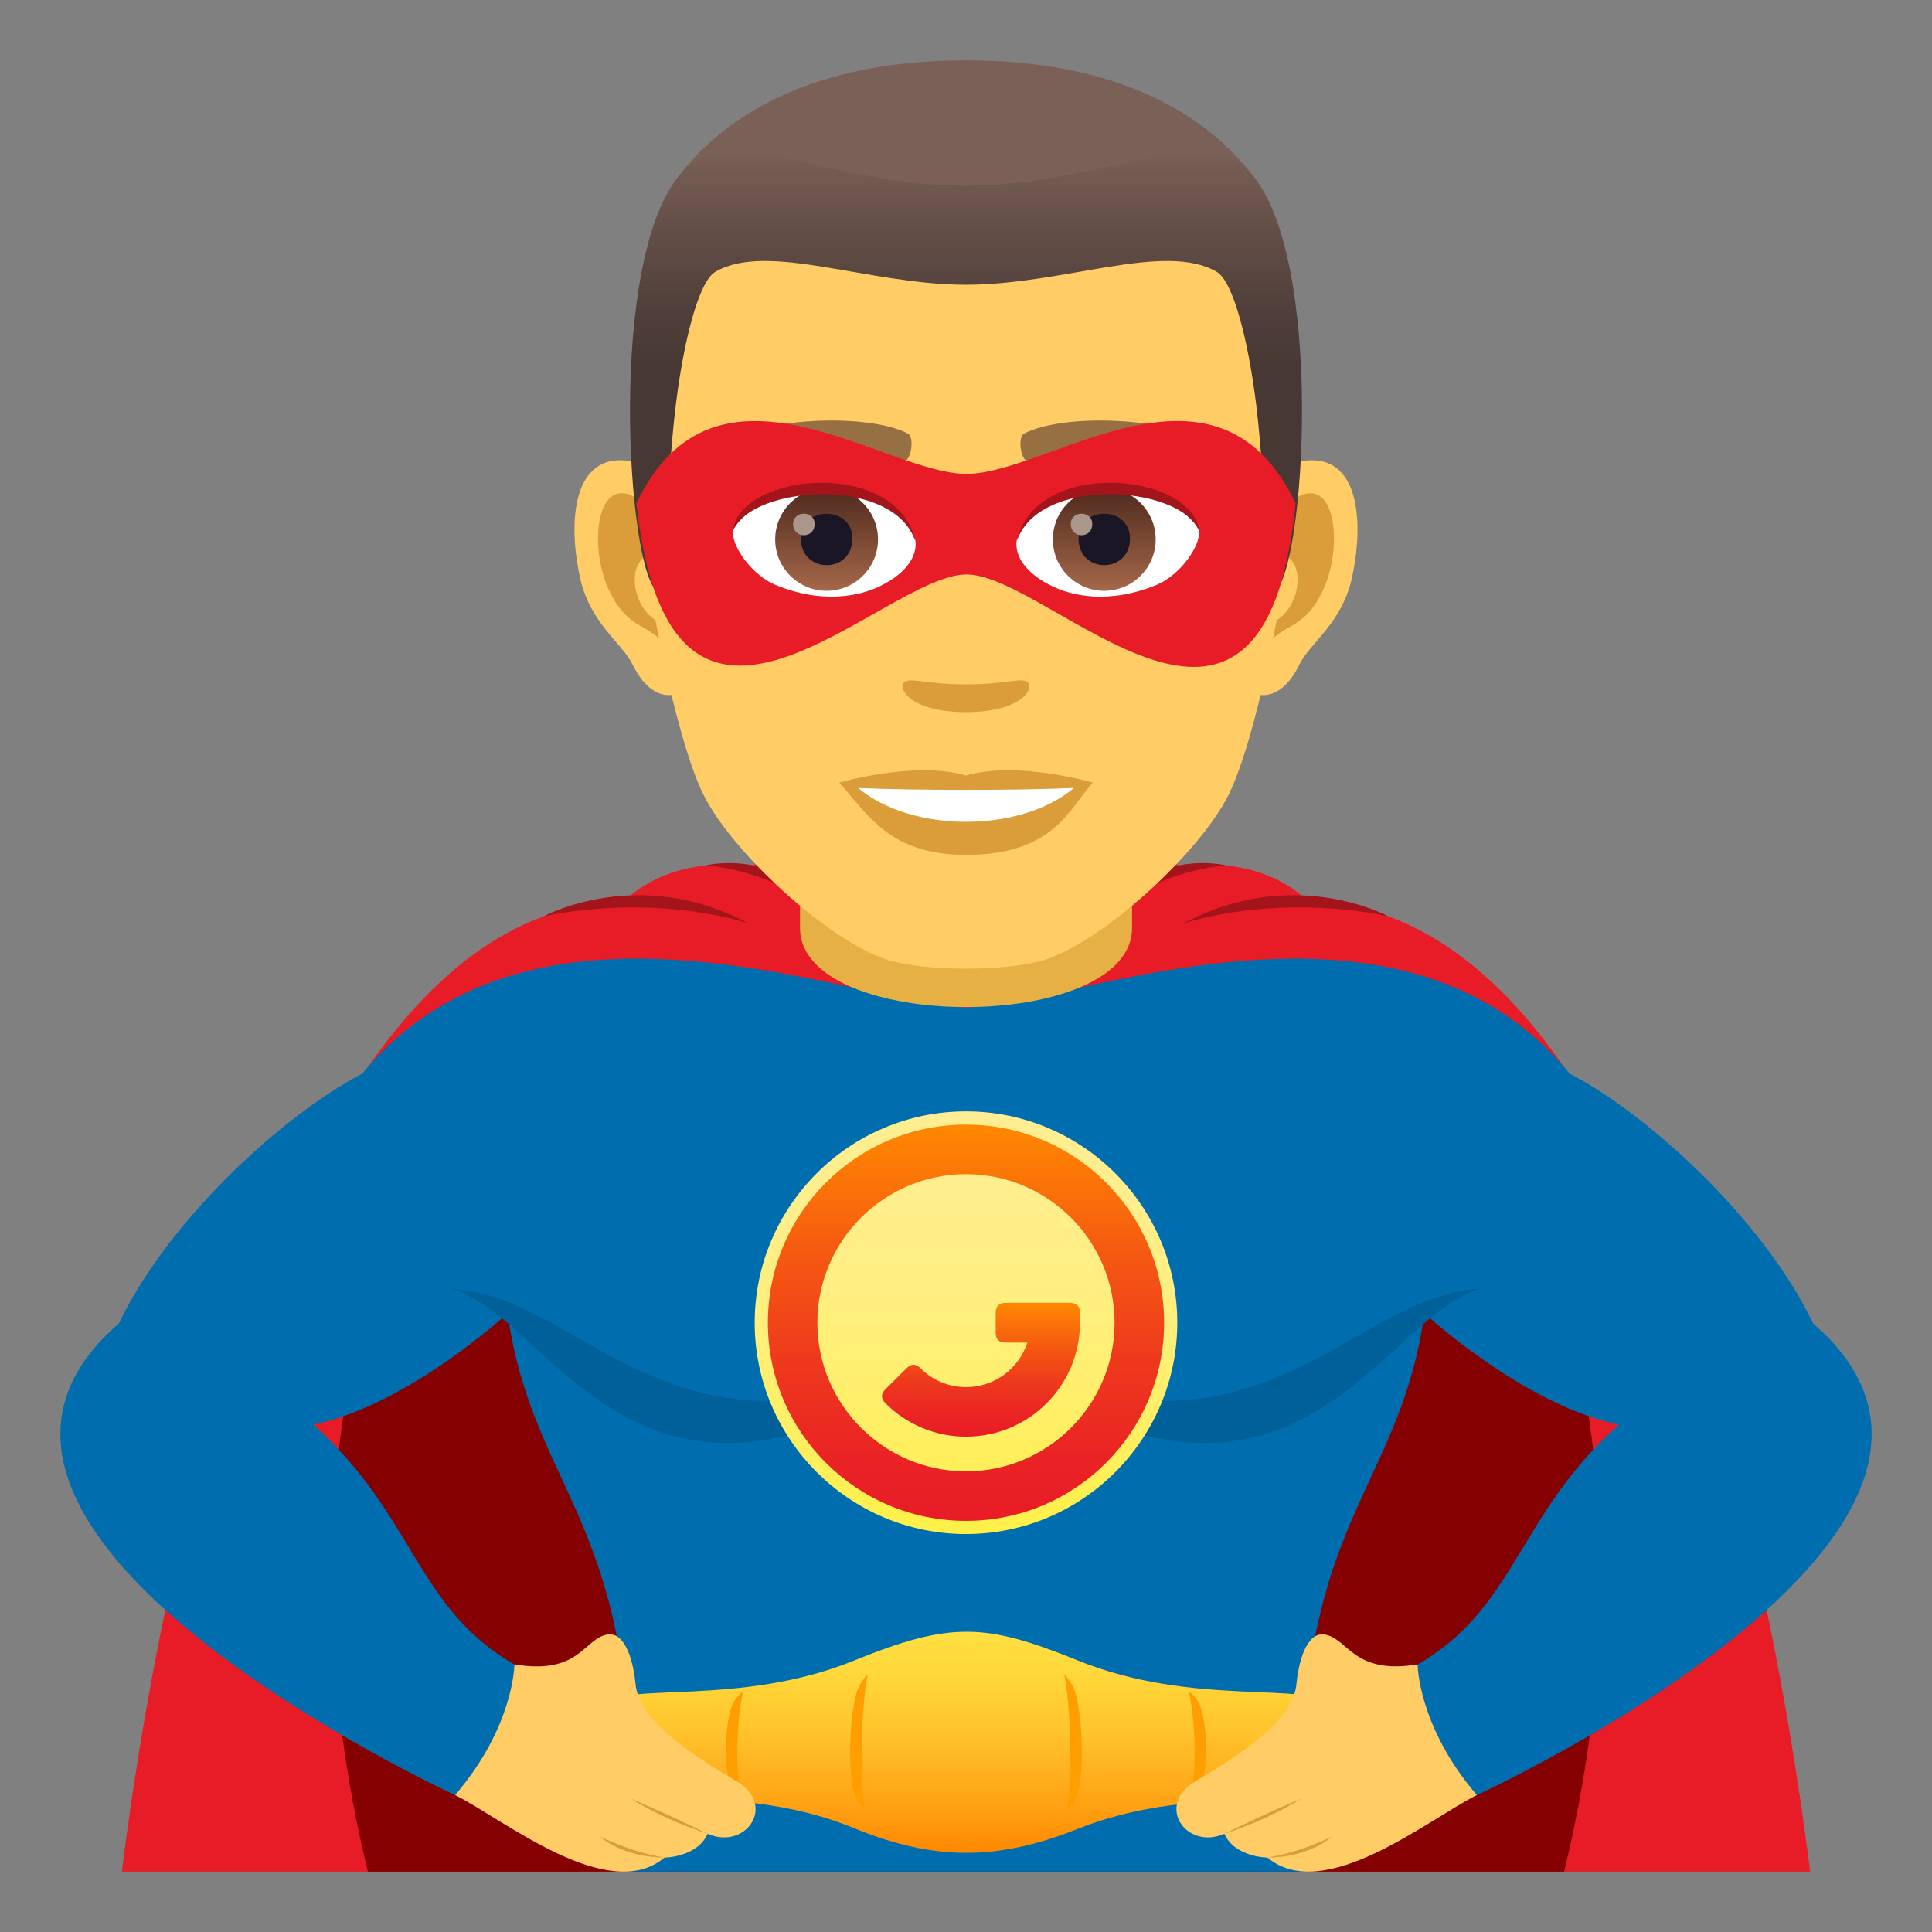 <?xml version="1.0" encoding="utf-8"?>
<!-- Generator: Adobe Illustrator 15.0.0, SVG Export Plug-In . SVG Version: 6.00 Build 0)  -->
<!DOCTYPE svg PUBLIC "-//W3C//DTD SVG 1.1//EN" "http://www.w3.org/Graphics/SVG/1.1/DTD/svg11.dtd">
<svg version="1.1" id="Layer_1" xmlns:x="http://ns.adobe.com/Extensibility/1.0/" xmlns:i="http://ns.adobe.com/AdobeIllustrator/10.0/" xmlns:graph="http://ns.adobe.com/Graphs/1.0/"
	 xmlns="http://www.w3.org/2000/svg" xmlns:xlink="http://www.w3.org/1999/xlink" xmlns:a="http://ns.adobe.com/AdobeSVGViewerExtensions/3.0/"
	 x="0px" y="0px" width="64px" height="64px" viewBox="0 0 64 64" enable-background="new 0 0 64 64" xml:space="preserve">
<rect x="0" y="0" width="64" height="64" fill="#808080" stroke="none"/>
<path fill="#E81C27" d="M43.335,29.863c-1.697-1.638-4.18-1.158-4.18-1.158c-4.856-1.976-9.451-1.977-14.31-0.001
	c0.001,0.001-2.482-0.479-4.182,1.159C11.082,30.011,5.956,46.802,4.036,62h55.927C58.043,46.802,52.917,30.011,43.335,29.863z"/>
<path fill="#850000" d="M48.856,35.778H15.144c0,0-6.855,10.188-2.959,26.222h39.63C55.711,45.967,48.856,35.778,48.856,35.778z"/>
<path fill="#A3141B" d="M18.013,30.354c0,0,3.284-0.789,6.748,0.221C21.148,28.644,18.013,30.354,18.013,30.354z"/>
<path fill="#A3141B" d="M23.374,28.672c0,0,2.326,0.067,4.47,1.975C25.947,27.976,23.374,28.672,23.374,28.672z"/>
<path fill="#A3141B" d="M45.987,30.354c0,0-3.284-0.789-6.748,0.221C42.852,28.644,45.987,30.354,45.987,30.354z"/>
<path fill="#A3141B" d="M40.625,28.672c0,0-2.325,0.067-4.47,1.975C38.052,27.976,40.625,28.672,40.625,28.672z"/>
<path fill="#006DAE" d="M60.065,43.846c-1.648-3.444-5.475-6.938-8.064-8.277C46.216,28.553,35.29,33.371,32,33.371
	s-14.217-4.818-20.001,2.197c-2.59,1.339-6.417,4.833-8.064,8.277c-7.943,6.859,11.14,15.62,11.14,15.62
	c4.932-1.151,2.035-4.286,2.035-4.286c-3.35-1.894-3.34-4.949-6.735-7.986c3.166-0.649,6.44-3.689,6.44-3.689
	c0.871,6.272,4.721,6.976,3.934,18.496H32h11.252c-0.787-11.521,3.062-12.224,3.934-18.496c0,0,3.274,3.04,6.439,3.689
	c-3.395,3.037-3.386,6.093-6.735,7.986c0,0-2.896,3.135,2.035,4.286C48.925,59.466,68.008,50.705,60.065,43.846z"/>
<path fill="#006099" d="M14.95,42.688c3.484,0.986,6.178,9.613,16.878,2.002C22.375,49.423,19.44,42.93,14.95,42.688z"/>
<path fill="#006099" d="M49.05,42.688c-3.485,0.986-6.179,9.613-16.878,2.002C41.625,49.423,44.56,42.93,49.05,42.688z"/>
<path fill="#E6B045" d="M26.501,30.738c0,3.496,11,3.496,11,0c0-1.189,0-2.903,0-2.903h-11
	C26.501,27.835,26.501,29.549,26.501,30.738z"/>
<linearGradient id="SVGID_1_" gradientUnits="userSpaceOnUse" x1="32.001" y1="61.377" x2="32.001" y2="54.054">
	<stop  offset="0" style="stop-color:#FF8800"/>
	<stop  offset="0.211" style="stop-color:#FFA113"/>
	<stop  offset="0.543" style="stop-color:#FFC32B"/>
	<stop  offset="0.818" style="stop-color:#FFD83A"/>
	<stop  offset="1" style="stop-color:#FFDF40"/>
	<a:midPointStop  offset="0" style="stop-color:#FF8800"/>
	<a:midPointStop  offset="0.382" style="stop-color:#FF8800"/>
	<a:midPointStop  offset="1" style="stop-color:#FFDF40"/>
</linearGradient>
<path fill="url(#SVGID_1_)" d="M44.15,56.49c-0.804-0.807-4.615,0.068-8.438-1.481c-3.048-1.235-4.191-1.312-7.425,0.001
	c-3.813,1.548-7.61,0.676-8.412,1.48c-0.493,0.498-0.732,2.274,0,2.717c1.171,0.705,4.813-0.126,8.396,1.346
	c2.644,1.086,4.751,1.102,7.424,0.033c3.699-1.48,7.41-0.611,8.455-1.379C44.818,58.717,44.645,56.988,44.15,56.49z"/>
<path fill="#FF9E00" d="M28.748,55.459c-0.152,0.164-0.27,0.338-0.343,0.527c-0.259,0.673-0.385,3.078,0,3.676
	c0.07,0.107,0.159,0.211,0.256,0.309C28.448,58.834,28.55,56.368,28.748,55.459z"/>
<path fill="#FF9E00" d="M24.632,56.01c-0.153,0.123-0.271,0.256-0.344,0.398c-0.26,0.508-0.386,2.328,0,2.779
	c0.069,0.081,0.158,0.158,0.255,0.233C24.33,58.562,24.432,56.697,24.632,56.01z"/>
<path fill="#FF9E00" d="M35.252,55.459c0.15,0.164,0.269,0.338,0.342,0.527c0.26,0.673,0.385,3.078,0,3.676
	c-0.069,0.107-0.158,0.211-0.255,0.309C35.552,58.834,35.449,56.368,35.252,55.459z"/>
<path fill="#FF9E00" d="M39.368,56.01c0.153,0.123,0.271,0.256,0.344,0.398c0.259,0.508,0.385,2.328,0,2.779
	c-0.07,0.081-0.159,0.158-0.256,0.233C39.669,58.562,39.567,56.697,39.368,56.01z"/>
<path fill="#FFCC66" d="M46.96,55.135c-2.153,0.355-2.286-0.867-3.09-0.992c-0.479-0.075-0.823,0.615-0.924,1.646
	c-0.095,0.981-1.235,1.987-3.326,3.202c-1.376,0.798-0.329,2.313,0.938,1.756c0.356,0.787,1.426,0.787,1.426,0.787
	c1.879,1.575,5.35-1.283,6.939-2.069C46.966,57.18,46.96,55.135,46.96,55.135z"/>
<path fill="#DB9D3A" d="M43.103,59.582c0,0-1.006,0.666-2.544,1.164C41.95,60.06,43.103,59.582,43.103,59.582z"/>
<path fill="#DB9D3A" d="M44.127,60.836c0,0-0.733,0.697-2.143,0.697C43.103,61.358,44.127,60.836,44.127,60.836z"/>
<path fill="#FFCC66" d="M17.04,55.135c2.182,0.36,2.287-0.859,3.089-0.992c0.479-0.079,0.824,0.615,0.924,1.646
	c0.096,0.981,1.236,1.987,3.326,3.202c1.377,0.798,0.33,2.313-0.938,1.756c-0.356,0.787-1.426,0.787-1.426,0.787
	c-1.879,1.575-5.35-1.283-6.939-2.069C17.034,57.18,17.04,55.135,17.04,55.135z"/>
<path fill="#DB9D3A" d="M20.897,59.582c0,0,1.006,0.666,2.543,1.164C22.049,60.06,20.897,59.582,20.897,59.582z"/>
<path fill="#DB9D3A" d="M19.872,60.836c0,0,0.733,0.697,2.143,0.697C20.897,61.358,19.872,60.836,19.872,60.836z"/>
<linearGradient id="SVGID_2_" gradientUnits="userSpaceOnUse" x1="32" y1="50.817" x2="32" y2="36.816">
	<stop  offset="0" style="stop-color:#FFF047"/>
	<stop  offset="0.268" style="stop-color:#FFEF66"/>
	<stop  offset="0.537" style="stop-color:#FFEF7E"/>
	<stop  offset="0.787" style="stop-color:#FFEE8C"/>
	<stop  offset="1" style="stop-color:#FFEE91"/>
	<a:midPointStop  offset="0" style="stop-color:#FFF047"/>
	<a:midPointStop  offset="0.327" style="stop-color:#FFF047"/>
	<a:midPointStop  offset="1" style="stop-color:#FFEE91"/>
</linearGradient>
<path fill="url(#SVGID_2_)" d="M32,36.816c-3.86,0-7,3.141-7,7.001c0,3.859,3.14,7,7,7c3.859,0,6.999-3.141,6.999-7
	C38.999,39.957,35.859,36.816,32,36.816L32,36.816z"/>
<g id="Shape_4_">
	<linearGradient id="SVGID_3_" gradientUnits="userSpaceOnUse" x1="32.001" y1="50.38" x2="32.001" y2="37.254">
		<stop  offset="0" style="stop-color:#E81C27"/>
		<stop  offset="0.157" style="stop-color:#EA2324"/>
		<stop  offset="0.394" style="stop-color:#EE381D"/>
		<stop  offset="0.68" style="stop-color:#F55A11"/>
		<stop  offset="1" style="stop-color:#FF8800"/>
		<a:midPointStop  offset="0" style="stop-color:#E81C27"/>
		<a:midPointStop  offset="0.618" style="stop-color:#E81C27"/>
		<a:midPointStop  offset="1" style="stop-color:#FF8800"/>
	</linearGradient>
	<path fill="url(#SVGID_3_)" d="M32,38.895c2.714,0,4.922,2.209,4.922,4.923c0,2.713-2.208,4.922-4.922,4.922
		c-2.713,0-4.923-2.209-4.923-4.922C27.077,41.104,29.287,38.895,32,38.895z M32,37.254c-3.623,0-6.563,2.939-6.563,6.563
		c0,3.623,2.939,6.563,6.563,6.563c3.624,0,6.563-2.939,6.563-6.563C38.563,40.193,35.624,37.254,32,37.254z"/>
</g>
<linearGradient id="Combined-Shape_1_" gradientUnits="userSpaceOnUse" x1="32.496" y1="47.592" x2="32.496" y2="43.159">
	<stop  offset="0" style="stop-color:#E81C27"/>
	<stop  offset="0.157" style="stop-color:#EA2324"/>
	<stop  offset="0.394" style="stop-color:#EE381D"/>
	<stop  offset="0.68" style="stop-color:#F55A11"/>
	<stop  offset="1" style="stop-color:#FF8800"/>
	<a:midPointStop  offset="0" style="stop-color:#E81C27"/>
	<a:midPointStop  offset="0.618" style="stop-color:#E81C27"/>
	<a:midPointStop  offset="1" style="stop-color:#FF8800"/>
</linearGradient>
<path id="Combined-Shape_3_" fill="url(#Combined-Shape_1_)" d="M33.313,44.475c-0.219,0-0.33-0.109-0.33-0.328V43.49
	c0-0.222,0.111-0.331,0.33-0.331h2.131c0.222,0,0.331,0.109,0.331,0.331v0.327c0,2.085-1.689,3.774-3.775,3.774
	c-1.013,0-1.965-0.403-2.667-1.105c-0.156-0.157-0.156-0.308-0.002-0.465l0.7-0.695c0.153-0.154,0.308-0.154,0.461,0
	c0.399,0.397,0.936,0.625,1.508,0.625c0.948,0,1.753-0.618,2.032-1.477H33.313z"/>
<path id="Path_195_" fill="#FFCC66" d="M43.224,15.261c-1.738,0.21-2.992,6.028-1.9,7.563c0.153,0.215,1.049,0.558,1.713-0.798
	c0.367-0.75,1.428-1.376,1.757-2.925C45.214,17.118,44.952,15.051,43.224,15.261z"/>
<path id="Path_194_" fill="#FFCC66" d="M20.777,15.261c1.737,0.21,2.992,6.028,1.898,7.563c-0.152,0.215-1.048,0.558-1.712-0.798
	c-0.368-0.75-1.429-1.376-1.757-2.925C18.785,17.118,19.049,15.051,20.777,15.261z"/>
<path id="Path_193_" fill="#DB9D3A" d="M43.176,16.376c-0.453,0.143-0.947,0.834-1.216,1.981c1.584-0.341,1.188,2.299-0.188,2.349
	c0.012,0.266,0.03,0.539,0.063,0.825c0.664-0.963,1.338-0.576,2.005-2.01C44.441,18.229,44.298,16.023,43.176,16.376z"/>
<path id="Path_192_" fill="#DB9D3A" d="M22.04,18.354c-0.269-1.145-0.762-1.836-1.215-1.978c-1.123-0.353-1.267,1.853-0.665,3.146
	c0.668,1.434,1.342,1.047,2.006,2.01c0.033-0.287,0.051-0.561,0.063-0.826C20.865,20.64,20.476,18.032,22.04,18.354z"/>
<path id="Path_191_" fill="#FFCC66" d="M32,4.074c-7.527,0-11.154,5.695-10.701,13.615c0.092,1.593,1.079,6.79,2.012,8.654
	c0.955,1.907,4.146,4.848,6.102,5.457c1.236,0.384,3.94,0.384,5.176,0c1.955-0.609,5.147-3.55,6.102-5.457
	c0.934-1.864,1.921-7.061,2.011-8.654C43.155,9.77,39.529,4.074,32,4.074z"/>
<path id="Path_190_" fill="#966F42" d="M40.179,14.68c-1.722-0.912-5.017-0.956-6.244-0.321c-0.263,0.123-0.089,0.987,0.132,0.905
	c1.711-0.677,4.47-0.692,6.07,0.058C40.351,15.418,40.439,14.807,40.179,14.68z"/>
<path id="Path_189_" fill="#966F42" d="M23.821,14.68c1.722-0.912,5.015-0.956,6.243-0.321c0.263,0.123,0.089,0.987-0.132,0.905
	c-1.713-0.677-4.468-0.692-6.071,0.058C23.648,15.418,23.561,14.807,23.821,14.68z"/>
<path id="Path_188_" fill="#DB9D3A" d="M34.031,22.589c-0.215-0.15-0.72,0.081-2.031,0.081s-1.816-0.231-2.032-0.081
	c-0.257,0.181,0.153,1,2.032,1S34.29,22.77,34.031,22.589z"/>
<path id="Path_187_" fill="#DB9D3A" d="M32,25.69c-1.693-0.497-4.202,0.236-4.202,0.236c0.955,1.042,1.655,2.392,4.202,2.392
	c2.917,0,3.413-1.533,4.202-2.392C36.202,25.927,33.691,25.19,32,25.69z"/>
<path id="Path_186_" fill="#FFFFFF" d="M28.428,26.104c1.775,1.489,5.359,1.499,7.145,0C33.681,26.185,30.333,26.186,28.428,26.104z
	"/>
<path fill="#7A6056" d="M41.614,5.962C39.967,3.731,36.951,2,32,2s-7.966,1.731-9.613,3.962C20.054,9.119,43.946,9.119,41.614,5.962
	z"/>
<linearGradient id="SVGID_4_" gradientUnits="userSpaceOnUse" x1="32.001" y1="19.637" x2="32.001" y2="5.017">
	<stop  offset="0.5" style="stop-color:#473834"/>
	<stop  offset="0.639" style="stop-color:#503F3A"/>
	<stop  offset="0.864" style="stop-color:#68524A"/>
	<stop  offset="1" style="stop-color:#7A6056"/>
	<a:midPointStop  offset="0.5" style="stop-color:#473834"/>
	<a:midPointStop  offset="0.6" style="stop-color:#473834"/>
	<a:midPointStop  offset="1" style="stop-color:#7A6056"/>
</linearGradient>
<path fill="url(#SVGID_4_)" d="M41.614,5.962C39.967,3.731,36.951,6.15,32,6.15s-7.966-2.419-9.613-0.188
	c-2.333,3.157-1.54,13.675-0.503,13.675c0.165,0,0.188-3.68,0.503-6.225c0.255-2.072,0.747-4.082,1.313-4.41
	C25.428,7.999,28.761,9.433,32,9.433s6.572-1.434,8.301-0.431c0.565,0.328,1.057,2.338,1.313,4.41
	c0.314,2.545,0.337,6.225,0.503,6.225C43.154,19.637,43.946,9.119,41.614,5.962z"/>
<path fill="#E81C27" d="M32.019,15.698c-2.746,0.002-8.314-4.523-10.938,0.977c1.142,10.52,8.134,2.352,10.938,2.355
	c2.796,0.004,9.853,8.26,10.9-2.355C40.295,11.173,34.756,15.696,32.019,15.698z"/>
<path id="Path_185_" fill="#FFFFFF" d="M30.326,17.903c0.063,0.496-0.273,1.088-1.211,1.531c-0.594,0.281-1.833,0.611-3.458-0.073
	c-0.729-0.308-1.439-1.262-1.375-1.793C25.164,15.908,29.501,15.664,30.326,17.903z"/>
<linearGradient id="Oval_1_" gradientUnits="userSpaceOnUse" x1="-424.255" y1="479.285" x2="-424.255" y2="479.804" gradientTransform="matrix(6.57 0 0 -6.57 2814.78 3168.528)">
	<stop  offset="0" style="stop-color:#A6694A"/>
	<stop  offset="1" style="stop-color:#4F2A1E"/>
	<a:midPointStop  offset="0" style="stop-color:#A6694A"/>
	<a:midPointStop  offset="0.5" style="stop-color:#A6694A"/>
	<a:midPointStop  offset="1" style="stop-color:#4F2A1E"/>
</linearGradient>
<circle id="Oval_22_" fill="url(#Oval_1_)" cx="27.382" cy="17.868" r="1.703"/>
<path id="Path_184_" fill="#1A1626" d="M26.53,17.837c0,1.18,1.706,1.18,1.706,0C28.236,16.743,26.53,16.743,26.53,17.837z"/>
<path id="Path_183_" fill="#AB968C" d="M26.273,17.36c0,0.494,0.713,0.494,0.713,0C26.986,16.903,26.273,16.903,26.273,17.36z"/>
<path id="Path_182_" fill="#A3141B" d="M30.335,17.968c-0.692-2.225-5.411-1.896-6.053-0.399
	C24.521,15.653,29.745,15.148,30.335,17.968z"/>
<path id="Path_181_" fill="#FFFFFF" d="M33.676,17.903c-0.064,0.496,0.273,1.088,1.211,1.531c0.594,0.281,1.831,0.611,3.458-0.073
	c0.727-0.308,1.438-1.262,1.373-1.793C38.838,15.908,34.501,15.664,33.676,17.903z"/>
<linearGradient id="Oval_2_" gradientUnits="userSpaceOnUse" x1="-425.554" y1="479.285" x2="-425.554" y2="479.804" gradientTransform="matrix(6.57 0 0 -6.57 2832.511 3168.528)">
	<stop  offset="0" style="stop-color:#A6694A"/>
	<stop  offset="1" style="stop-color:#4F2A1E"/>
	<a:midPointStop  offset="0" style="stop-color:#A6694A"/>
	<a:midPointStop  offset="0.5" style="stop-color:#A6694A"/>
	<a:midPointStop  offset="1" style="stop-color:#4F2A1E"/>
</linearGradient>
<circle id="Oval_21_" fill="url(#Oval_2_)" cx="36.58" cy="17.868" r="1.703"/>
<path id="Path_180_" fill="#1A1626" d="M35.728,17.837c0,1.18,1.704,1.18,1.704,0C37.432,16.743,35.728,16.743,35.728,17.837z"/>
<path id="Path_179_" fill="#AB968C" d="M35.47,17.36c0,0.494,0.713,0.494,0.713,0C36.183,16.903,35.47,16.903,35.47,17.36z"/>
<path id="Path_178_" fill="#A3141B" d="M33.667,17.968c0.692-2.221,5.404-1.904,6.051-0.399
	C39.478,15.653,34.257,15.148,33.667,17.968z"/>
</svg>
